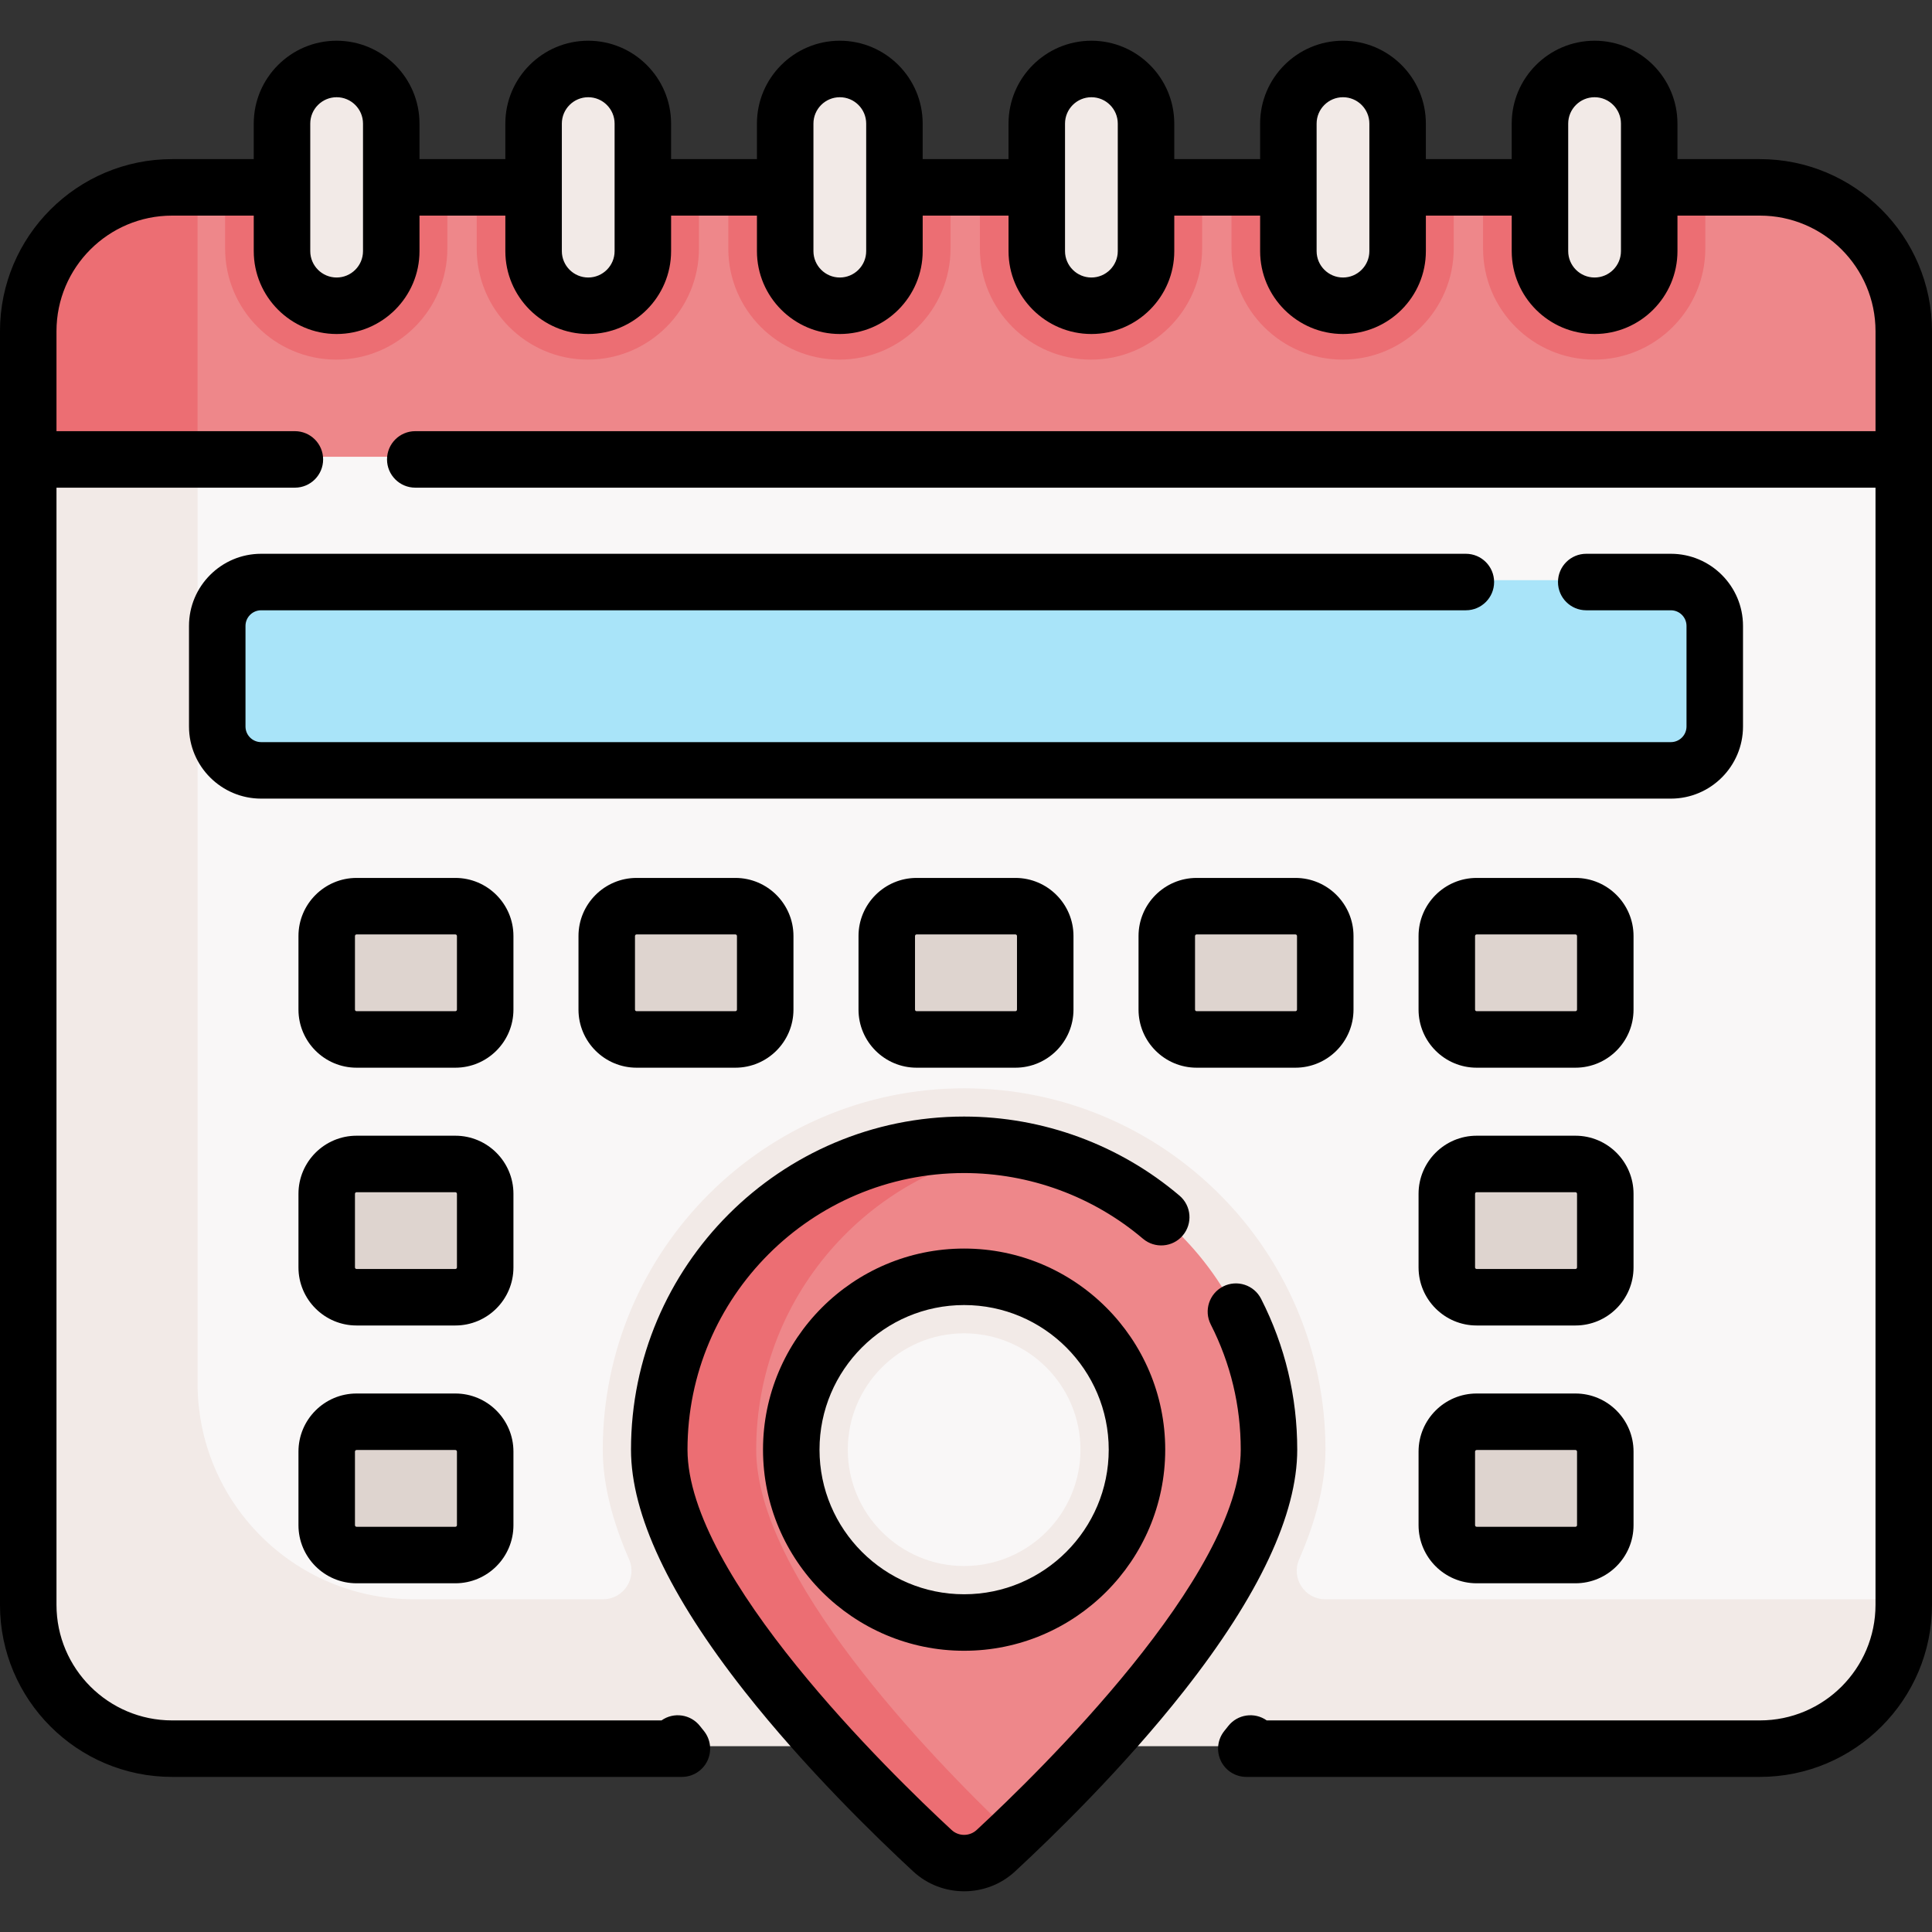 <svg id="Capa_1" enable-background="new 0 0 512.955 512.955" height="512" viewBox="0 0 512.955 512.955" width="512" xmlns="http://www.w3.org/2000/svg"><rect x="0" y="0" width="512.955" height="512.955" fill="#333333" stroke="none"/><g><g><g><path d="m467.163 49.038h-421.58c-21.09 0-38.19 17.1-38.19 38.19v34.05l33.777 49.689h438.758l25.425-49.689v-34.05c0-21.09-17.1-38.19-38.19-38.19z" fill="#ee878a"/><path d="m52.456 49.038h-6.873c-21.09 0-38.19 17.1-38.19 38.19v34.05l33.777 49.689h11.286z" fill="#ec6e73"/><g id="XMLID_6_"><g><path d="m505.353 121.278v304.11c0 21.09-17.1 38.19-38.19 38.19h-421.58c-21.09 0-38.19-17.1-38.19-38.19v-304.11z" fill="#f9f7f7"/></g></g><g><path d="m351.835 424.608c-5.457 0-9.086-5.602-6.901-10.602 4.369-9.999 6.984-19.849 6.984-29.114 0-52.901-43.039-95.94-95.94-95.94s-95.94 43.039-95.94 95.94c0 9.265 2.614 19.115 6.983 29.114 2.185 5-1.444 10.602-6.901 10.602h-50.336c-31.661 0-57.328-25.667-57.328-57.328v-246.002h-45.063v304.11c0 21.092 17.098 38.19 38.19 38.19h421.58c21.092 0 38.19-17.098 38.19-38.19v-.78zm-95.857-70.606c17.032 0 30.89 13.857 30.89 30.89s-13.857 30.89-30.89 30.89-30.89-13.857-30.89-30.89 13.857-30.89 30.89-30.89z" fill="#f2eae7"/><path d="m255.978 303.952c44.7 0 80.94 36.24 80.94 80.94 0 35.77-51.81 87.31-72.53 106.49-4.74 4.39-12.08 4.39-16.82 0-20.72-19.18-72.53-70.72-72.53-106.49 0-44.7 36.24-80.94 80.94-80.94zm45.89 80.94c0-25.35-20.54-45.89-45.89-45.89s-45.89 20.54-45.89 45.89 20.54 45.89 45.89 45.89 45.89-20.54 45.89-45.89z" fill="#ee878a"/><g><path d="m200.774 384.892c0-40.319 29.497-73.755 68.079-79.921-4.192-.67-8.495-1.019-12.876-1.019-44.7 0-80.94 36.24-80.94 80.94 0 35.77 51.81 87.31 72.53 106.49 4.74 4.39 12.08 4.39 16.82 0 1.359-1.258 2.855-2.659 4.458-4.182-22.838-21.696-68.071-68.885-68.071-102.308z" fill="#ec6e73"/></g></g><g><g><path d="m443.482 204.048h-374.293c-6.435 0-11.652-5.217-11.652-11.652v-26.702c0-6.435 5.217-11.652 11.652-11.652h374.293c6.435 0 11.652 5.217 11.652 11.652v26.702c0 6.436-5.217 11.652-11.652 11.652z" fill="#a9e4f9"/><path d="m89.272 95.477c16.268 0 29.503-13.235 29.503-29.503v-16.936h-59.006v16.936c0 16.268 13.235 29.503 29.503 29.503z" fill="#ec6e73"/><path d="m89.272 80.477c-8.01 0-14.503-6.493-14.503-14.503v-33.862c0-8.01 6.493-14.503 14.503-14.503 8.01 0 14.503 6.493 14.503 14.503v33.862c0 8.01-6.493 14.503-14.503 14.503z" fill="#f2eae7"/><path d="m156.07 95.477c16.268 0 29.503-13.235 29.503-29.503v-16.936h-59.007v16.936c.001 16.268 13.236 29.503 29.504 29.503z" fill="#ec6e73"/><path d="m156.07 80.477c-8.01 0-14.503-6.493-14.503-14.503v-33.862c0-8.01 6.493-14.503 14.503-14.503 8.01 0 14.503 6.493 14.503 14.503v33.862c.001 8.01-6.493 14.503-14.503 14.503z" fill="#f2eae7"/><path d="m222.869 95.477c16.268 0 29.503-13.235 29.503-29.503v-16.936h-59.007v16.936c0 16.268 13.236 29.503 29.504 29.503z" fill="#ec6e73"/><path d="m222.869 80.477c-8.01 0-14.503-6.493-14.503-14.503v-33.862c0-8.01 6.493-14.503 14.503-14.503 8.01 0 14.503 6.493 14.503 14.503v33.862c0 8.01-6.493 14.503-14.503 14.503z" fill="#f2eae7"/><path d="m289.667 95.477c16.269 0 29.504-13.235 29.504-29.503v-16.936h-59.007v16.936c0 16.268 13.235 29.503 29.503 29.503z" fill="#ec6e73"/><path d="m289.667 80.477c-8.01 0-14.503-6.493-14.503-14.503v-33.862c0-8.01 6.493-14.503 14.503-14.503 8.01 0 14.503 6.493 14.503 14.503v33.862c0 8.01-6.493 14.503-14.503 14.503z" fill="#f2eae7"/><path d="m356.466 95.477c16.268 0 29.503-13.235 29.503-29.503v-16.936h-59.006v16.936c0 16.268 13.235 29.503 29.503 29.503z" fill="#ec6e73"/><path d="m356.465 80.477c-8.01 0-14.503-6.493-14.503-14.503v-33.862c0-8.01 6.493-14.503 14.503-14.503 8.01 0 14.503 6.493 14.503 14.503v33.862c.001 8.01-6.493 14.503-14.503 14.503z" fill="#f2eae7"/><path d="m423.263 95.477c16.269 0 29.504-13.235 29.504-29.503v-16.936h-59.007v16.936c0 16.268 13.236 29.503 29.503 29.503z" fill="#ec6e73"/><path d="m423.264 80.477c-8.01 0-14.503-6.493-14.503-14.503v-33.862c0-8.01 6.493-14.503 14.503-14.503 8.01 0 14.503 6.493 14.503 14.503v33.862c0 8.01-6.493 14.503-14.503 14.503z" fill="#f2eae7"/></g><g fill="#ded4cf"><path d="m269.593 275.978h-26.231c-4.376 0-7.923-3.547-7.923-7.923v-19.539c0-4.375 3.547-7.923 7.923-7.923h26.231c4.375 0 7.923 3.547 7.923 7.923v19.539c0 4.376-3.548 7.923-7.923 7.923z"/><path d="m195.245 275.978h-26.231c-4.376 0-7.923-3.547-7.923-7.923v-19.539c0-4.375 3.547-7.923 7.923-7.923h26.231c4.375 0 7.923 3.547 7.923 7.923v19.539c0 4.376-3.547 7.923-7.923 7.923z"/><path d="m120.898 275.978h-26.231c-4.376 0-7.923-3.547-7.923-7.923v-19.539c0-4.375 3.547-7.923 7.923-7.923h26.231c4.376 0 7.923 3.547 7.923 7.923v19.539c-.001 4.376-3.548 7.923-7.923 7.923z"/><path d="m317.71 275.978h26.231c4.375 0 7.923-3.547 7.923-7.923v-19.539c0-4.375-3.547-7.923-7.923-7.923h-26.231c-4.376 0-7.923 3.547-7.923 7.923v19.539c0 4.376 3.547 7.923 7.923 7.923z"/><path d="m392.057 275.978h26.231c4.376 0 7.923-3.547 7.923-7.923v-19.539c0-4.375-3.547-7.923-7.923-7.923h-26.231c-4.375 0-7.923 3.547-7.923 7.923v19.539c.001 4.376 3.548 7.923 7.923 7.923z"/><path d="m120.898 344.422h-26.231c-4.376 0-7.923-3.547-7.923-7.923v-19.539c0-4.375 3.547-7.923 7.923-7.923h26.231c4.376 0 7.923 3.547 7.923 7.923v19.54c-.001 4.375-3.548 7.922-7.923 7.922z"/><path d="m392.057 344.422h26.231c4.376 0 7.923-3.547 7.923-7.923v-19.539c0-4.375-3.547-7.923-7.923-7.923h-26.231c-4.375 0-7.923 3.547-7.923 7.923v19.54c.001 4.375 3.548 7.922 7.923 7.922z"/><path d="m120.898 412.867h-26.231c-4.376 0-7.923-3.547-7.923-7.923v-19.539c0-4.376 3.547-7.923 7.923-7.923h26.231c4.376 0 7.923 3.547 7.923 7.923v19.539c-.001 4.376-3.548 7.923-7.923 7.923z"/><path d="m392.057 412.867h26.231c4.376 0 7.923-3.547 7.923-7.923v-19.539c0-4.376-3.547-7.923-7.923-7.923h-26.231c-4.375 0-7.923 3.547-7.923 7.923v19.539c.001 4.376 3.548 7.923 7.923 7.923z"/></g></g></g></g><g><path d="m467.269 42.247h-21.896v-9.431c0-12.132-9.871-22.003-22.004-22.003s-22.003 9.871-22.003 22.003v9.431h-22.792v-9.431c0-12.132-9.87-22.003-22.003-22.003s-22.003 9.871-22.003 22.003v9.431h-22.792v-9.431c0-12.132-9.871-22.003-22.004-22.003s-22.003 9.871-22.003 22.003v9.431h-22.792v-9.431c0-12.132-9.87-22.003-22.003-22.003s-22.003 9.871-22.003 22.003v9.431h-22.792v-9.431c0-12.132-9.871-22.003-22.004-22.003s-22.003 9.871-22.003 22.003v9.431h-22.792v-9.431c0-12.132-9.87-22.003-22.003-22.003s-22.003 9.871-22.003 22.003v9.431h-21.687c-25.192 0-45.687 20.495-45.687 45.686v338.158c0 25.191 20.495 45.686 45.687 45.686h135.363c2.881 0 5.507-1.65 6.757-4.245s.903-5.677-.892-7.929l-.437-.544c-.21-.261-.42-.522-.627-.786-2.479-3.153-6.979-3.781-10.215-1.495h-129.949c-16.921-.001-30.687-13.767-30.687-30.687v-296.613h63.294c4.143 0 7.5-3.358 7.5-7.5s-3.357-7.5-7.5-7.5h-63.294v-26.545c0-16.92 13.766-30.687 30.687-30.687h21.688v9.431c0 12.133 9.87 22.003 22.003 22.003s22.003-9.871 22.003-22.003v-9.431h22.792v9.431c0 12.133 9.87 22.003 22.003 22.003s22.004-9.871 22.004-22.003v-9.431h22.792v9.431c0 12.133 9.87 22.003 22.003 22.003s22.003-9.871 22.003-22.003v-9.431h22.792v9.431c0 12.133 9.87 22.003 22.003 22.003s22.004-9.871 22.004-22.003v-9.431h22.792v9.431c0 12.133 9.87 22.003 22.003 22.003s22.003-9.871 22.003-22.003v-9.431h22.792v9.431c0 12.133 9.87 22.003 22.003 22.003s22.004-9.871 22.004-22.003v-9.431h21.896c16.921 0 30.687 13.766 30.687 30.687v26.545h-387.701c-4.143 0-7.5 3.358-7.5 7.5s3.357 7.5 7.5 7.5h387.699v296.613c0 16.92-13.766 30.686-30.687 30.686h-130.95c-3.236-2.286-7.736-1.657-10.215 1.495-.207.264-.417.525-.627.786l-.437.544c-1.795 2.252-2.142 5.334-.892 7.929s3.876 4.245 6.757 4.245h136.363c25.191 0 45.687-20.495 45.687-45.686v-338.157c.001-25.191-20.494-45.686-45.685-45.686zm-370.889 24.431c0 3.862-3.142 7.003-7.003 7.003s-7.003-3.142-7.003-7.003v-33.862c0-3.861 3.142-7.003 7.003-7.003s7.003 3.142 7.003 7.003zm66.799 0c0 3.862-3.142 7.003-7.004 7.003-3.861 0-7.003-3.142-7.003-7.003v-33.862c0-3.861 3.142-7.003 7.003-7.003 3.862 0 7.004 3.142 7.004 7.003zm66.798 0c0 3.862-3.142 7.003-7.003 7.003s-7.003-3.142-7.003-7.003v-33.862c0-3.861 3.142-7.003 7.003-7.003s7.003 3.142 7.003 7.003zm66.798 0c0 3.862-3.142 7.003-7.004 7.003-3.861 0-7.003-3.142-7.003-7.003v-33.862c0-3.861 3.142-7.003 7.003-7.003 3.862 0 7.004 3.142 7.004 7.003zm66.798 0c0 3.862-3.142 7.003-7.003 7.003s-7.003-3.142-7.003-7.003v-33.862c0-3.861 3.142-7.003 7.003-7.003s7.003 3.142 7.003 7.003zm66.799 0c0 3.862-3.142 7.003-7.004 7.003-3.861 0-7.003-3.142-7.003-7.003v-33.862c0-3.861 3.142-7.003 7.003-7.003 3.862 0 7.004 3.142 7.004 7.003z"/><path d="m462.776 192.886v-26.702c0-10.561-8.592-19.152-19.152-19.152h-22.471c-4.143 0-7.5 3.358-7.5 7.5s3.357 7.5 7.5 7.5h22.471c2.29 0 4.152 1.862 4.152 4.152v26.702c0 2.289-1.862 4.151-4.152 4.151h-374.293c-2.29 0-4.152-1.862-4.152-4.151v-26.702c0-2.29 1.862-4.152 4.152-4.152h319.86c4.143 0 7.5-3.358 7.5-7.5s-3.357-7.5-7.5-7.5h-319.86c-10.561 0-19.152 8.591-19.152 19.152v26.702c0 10.56 8.592 19.151 19.152 19.151h374.293c10.561 0 19.152-8.591 19.152-19.151z"/><path d="m243.362 233.094c-8.504 0-15.423 6.918-15.423 15.422v19.539c0 8.504 6.919 15.423 15.423 15.423h26.23c8.504 0 15.423-6.918 15.423-15.423v-19.539c0-8.504-6.919-15.422-15.423-15.422zm26.654 15.422v19.539c0 .233-.189.423-.423.423h-26.23c-.233 0-.423-.189-.423-.423v-19.539c0-.233.189-.422.423-.422h26.23c.233 0 .423.189.423.422z"/><path d="m169.015 283.478h26.23c8.504 0 15.423-6.918 15.423-15.423v-19.539c0-8.504-6.919-15.422-15.423-15.422h-26.23c-8.504 0-15.423 6.918-15.423 15.422v19.539c0 8.504 6.919 15.423 15.423 15.423zm-.423-34.962c0-.233.189-.422.423-.422h26.23c.233 0 .423.189.423.422v19.539c0 .233-.189.423-.423.423h-26.23c-.233 0-.423-.189-.423-.423z"/><path d="m136.32 248.516c0-8.504-6.919-15.422-15.423-15.422h-26.23c-8.504 0-15.423 6.918-15.423 15.422v19.539c0 8.504 6.919 15.423 15.423 15.423h26.23c8.504 0 15.423-6.918 15.423-15.423zm-15 19.539c0 .233-.189.423-.423.423h-26.23c-.233 0-.423-.189-.423-.423v-19.539c0-.233.189-.422.423-.422h26.23c.233 0 .423.189.423.422z"/><path d="m317.71 233.094c-8.504 0-15.423 6.918-15.423 15.422v19.539c0 8.504 6.919 15.423 15.423 15.423h26.23c8.504 0 15.423-6.918 15.423-15.423v-19.539c0-8.504-6.919-15.422-15.423-15.422zm26.653 15.422v19.539c0 .233-.189.423-.423.423h-26.23c-.233 0-.423-.189-.423-.423v-19.539c0-.233.189-.422.423-.422h26.23c.234 0 .423.189.423.422z"/><path d="m433.711 248.516c0-8.504-6.919-15.422-15.423-15.422h-26.23c-8.504 0-15.423 6.918-15.423 15.422v19.539c0 8.504 6.919 15.423 15.423 15.423h26.23c8.504 0 15.423-6.918 15.423-15.423zm-15 19.539c0 .233-.189.423-.423.423h-26.23c-.233 0-.423-.189-.423-.423v-19.539c0-.233.189-.422.423-.422h26.23c.233 0 .423.189.423.422z"/><path d="m136.32 316.961c0-8.504-6.919-15.423-15.423-15.423h-26.23c-8.504 0-15.423 6.918-15.423 15.423v19.539c0 8.504 6.919 15.422 15.423 15.422h26.23c8.504 0 15.423-6.918 15.423-15.422zm-15 19.539c0 .233-.189.422-.423.422h-26.23c-.233 0-.423-.189-.423-.422v-19.539c0-.233.189-.423.423-.423h26.23c.233 0 .423.189.423.423z"/><path d="m433.711 316.961c0-8.504-6.919-15.423-15.423-15.423h-26.23c-8.504 0-15.423 6.918-15.423 15.423v19.539c0 8.504 6.919 15.422 15.423 15.422h26.23c8.504 0 15.423-6.918 15.423-15.422zm-15 19.539c0 .233-.189.422-.423.422h-26.23c-.233 0-.423-.189-.423-.422v-19.539c0-.233.189-.423.423-.423h26.23c.233 0 .423.189.423.423z"/><path d="m120.897 369.983h-26.23c-8.504 0-15.423 6.918-15.423 15.422v19.54c0 8.504 6.919 15.422 15.423 15.422h26.23c8.504 0 15.423-6.918 15.423-15.422v-19.54c0-8.504-6.919-15.422-15.423-15.422zm.423 34.962c0 .233-.189.422-.423.422h-26.23c-.233 0-.423-.189-.423-.422v-19.54c0-.233.189-.422.423-.422h26.23c.233 0 .423.189.423.422z"/><path d="m418.288 369.983h-26.23c-8.504 0-15.423 6.918-15.423 15.422v19.54c0 8.504 6.919 15.422 15.423 15.422h26.23c8.504 0 15.423-6.918 15.423-15.422v-19.54c0-8.504-6.919-15.422-15.423-15.422zm.423 34.962c0 .233-.189.422-.423.422h-26.23c-.233 0-.423-.189-.423-.422v-19.54c0-.233.189-.422.423-.422h26.23c.233 0 .423.189.423.422z"/><path d="m255.978 331.498c-29.441 0-53.394 23.952-53.394 53.394s23.952 53.394 53.394 53.394 53.394-23.952 53.394-53.394-23.953-53.394-53.394-53.394zm0 91.787c-21.17 0-38.394-17.223-38.394-38.394s17.224-38.394 38.394-38.394 38.394 17.223 38.394 38.394-17.225 38.394-38.394 38.394z"/><path d="m334.829 344.848c-1.879-3.692-6.396-5.161-10.085-3.284-3.692 1.878-5.162 6.394-3.284 10.085 5.282 10.383 7.961 21.568 7.961 33.242 0 33.465-53.677 85.755-70.129 100.985-1.857 1.72-4.771 1.722-6.63 0-16.451-15.229-70.128-67.519-70.128-100.984 0-40.497 32.946-73.443 73.443-73.443 17.371 0 34.234 6.192 47.481 17.437 3.159 2.681 7.892 2.293 10.571-.865 2.681-3.158 2.293-7.891-.864-10.571-15.956-13.542-36.266-21-57.188-21-48.768 0-88.443 39.676-88.443 88.443 0 17.149 10.128 38.717 30.104 64.103 16.097 20.456 34.999 38.785 44.834 47.889 3.787 3.506 8.646 5.259 13.506 5.259s9.719-1.753 13.505-5.258c9.836-9.104 28.738-27.433 44.835-47.889 19.976-25.386 30.104-46.954 30.104-64.103-.001-14.063-3.229-27.535-9.593-40.046z"/></g></g></svg>